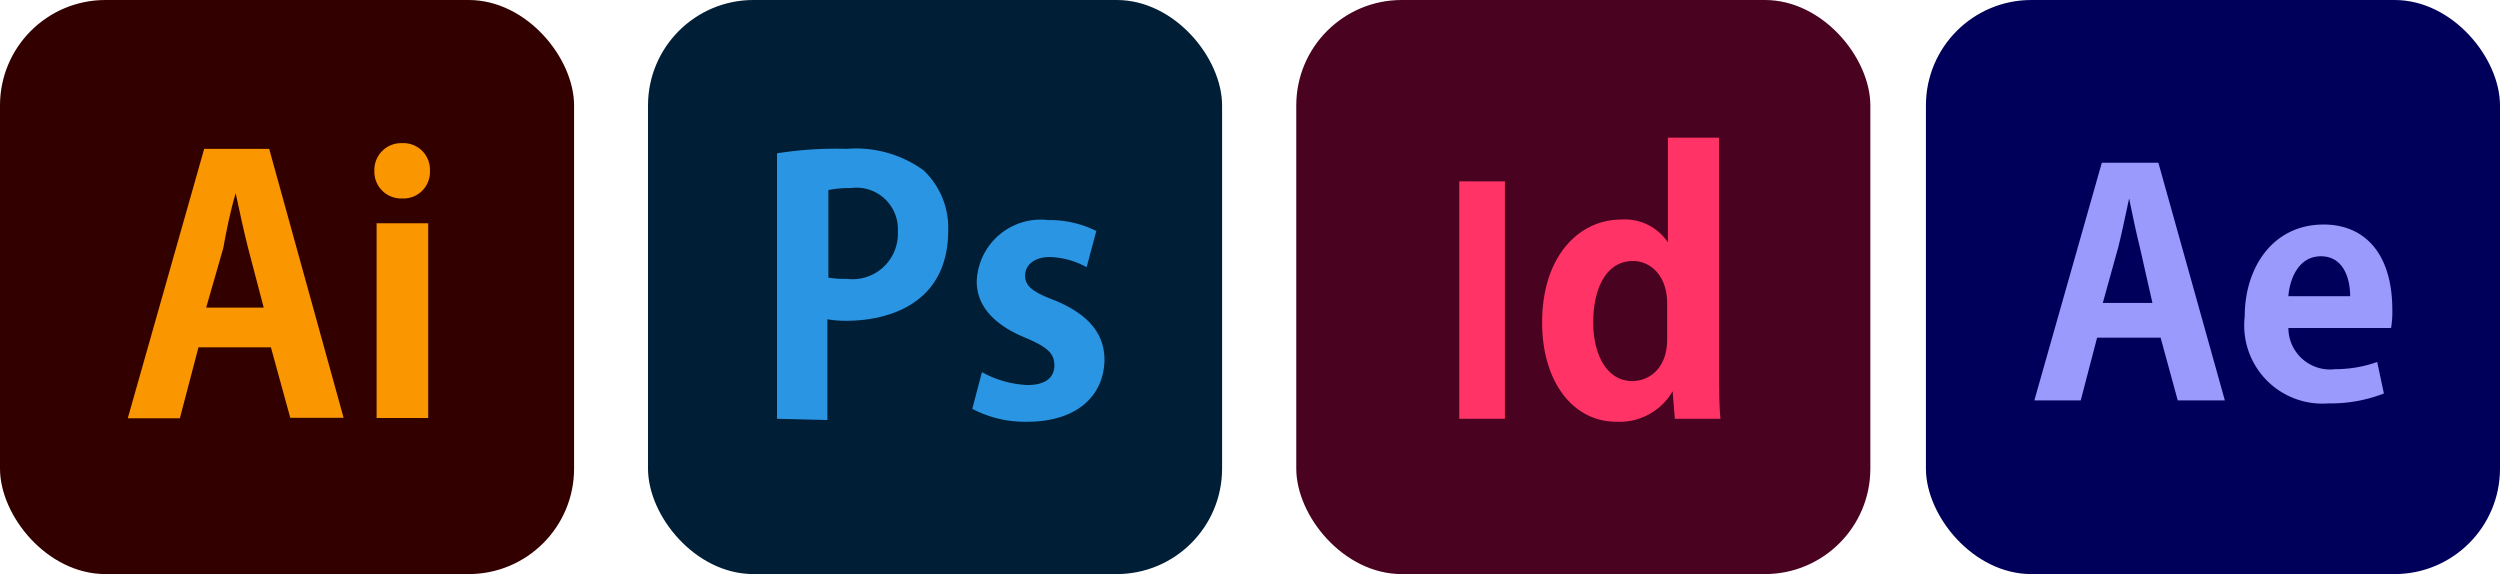 <svg xmlns="http://www.w3.org/2000/svg" viewBox="0 0 100.77 23.14"><defs><style>.cls-1{fill:#300;}.cls-2{fill:#fa9600;}.cls-3{fill:#001e36;}.cls-4{fill:#2a95e3;}.cls-5{fill:#49021f;}.cls-6{fill:#f36;}.cls-7{fill:#00005a;}.cls-8{fill:#9a9afd;}</style></defs><g id="레이어_2" data-name="레이어 2"><g id="Layer_1" data-name="Layer 1"><rect class="cls-1" width="23.14" height="23.14" rx="4.25"/><path class="cls-2" d="M10.85,6l3,10.84H11.7L10.92,14H8l-.75,2.86H5.15L8.23,6Zm-2.54,6.4h2.32L10,10c-.17-.67-.36-1.55-.5-2.21h0C9.3,8.44,9.12,9.32,9,10Z"/><path class="cls-2" d="M16.21,8a1.08,1.08,0,0,1-1.12-1.12,1.08,1.08,0,0,1,1.12-1.11,1.07,1.07,0,0,1,1.12,1.11A1.07,1.07,0,0,1,16.21,8Zm1.05,1v7.85H15.18V9Z"/><rect class="cls-3" x="26.12" width="23.14" height="23.14" rx="4.25"/><path class="cls-4" d="M31.32,16.88V6.18A15.16,15.16,0,0,1,34.13,6a4.65,4.65,0,0,1,3.09.86,3.18,3.18,0,0,1,1,2.43c0,3-2.48,3.64-4.1,3.64a4.3,4.3,0,0,1-.77-.06v4.06Zm2.07-5.69a3.84,3.84,0,0,0,.74.05,1.83,1.83,0,0,0,2.06-1.9A1.67,1.67,0,0,0,34.3,7.58a4.41,4.41,0,0,0-.91.08Z"/><path class="cls-4" d="M39.58,15a4.15,4.15,0,0,0,1.84.52c.73,0,1.08-.31,1.08-.79s-.27-.73-1.13-1.1c-1.46-.59-2-1.42-2-2.28a2.58,2.58,0,0,1,2.88-2.48,4.24,4.24,0,0,1,1.94.44l-.39,1.46a3.29,3.29,0,0,0-1.48-.41c-.64,0-1,.33-1,.75s.3.66,1.2,1c1.33.55,2,1.32,2,2.4C44.49,16,43.36,17,41.4,17a4.56,4.56,0,0,1-2.21-.52Z"/><rect class="cls-5" x="52.25" width="23.14" height="23.14" rx="4.25"/><path class="cls-6" d="M58.82,16.88V7.31h1.84v9.57Z"/><path class="cls-6" d="M69.29,5.55v9.09c0,.79,0,1.66.06,2.24H67.51l-.09-1.11h0A2.47,2.47,0,0,1,65.16,17c-1.78,0-3-1.64-3-4,0-2.68,1.49-4.15,3.18-4.15a2.09,2.09,0,0,1,1.89.92h0V5.55ZM67.2,12.23c0-1.14-.69-1.71-1.38-1.71-1.07,0-1.6,1.1-1.6,2.47s.59,2.37,1.57,2.37c.63,0,1.41-.45,1.41-1.69Z"/><rect class="cls-7" x="77.63" width="23.14" height="23.14" rx="4.25"/><path class="cls-8" d="M87,6.56l2.68,9.58H87.78l-.69-2.53H84.53l-.66,2.53H82l2.72-9.58Zm-2.24,5.65h2L86.26,10c-.15-.6-.31-1.37-.44-2h0c-.13.6-.29,1.38-.43,1.94Z"/><path class="cls-8" d="M92.24,13.22a1.68,1.68,0,0,0,1.89,1.66,5,5,0,0,0,1.69-.29l.27,1.27a5.9,5.9,0,0,1-2.24.4,3.15,3.15,0,0,1-3.37-3.5c0-2,1.15-3.71,3.18-3.71,1.68,0,2.77,1.2,2.77,3.44a4,4,0,0,1-.05.73Zm2.49-1.28c0-.72-.27-1.61-1.18-1.61s-1.26.93-1.31,1.61Z"/></g></g></svg>